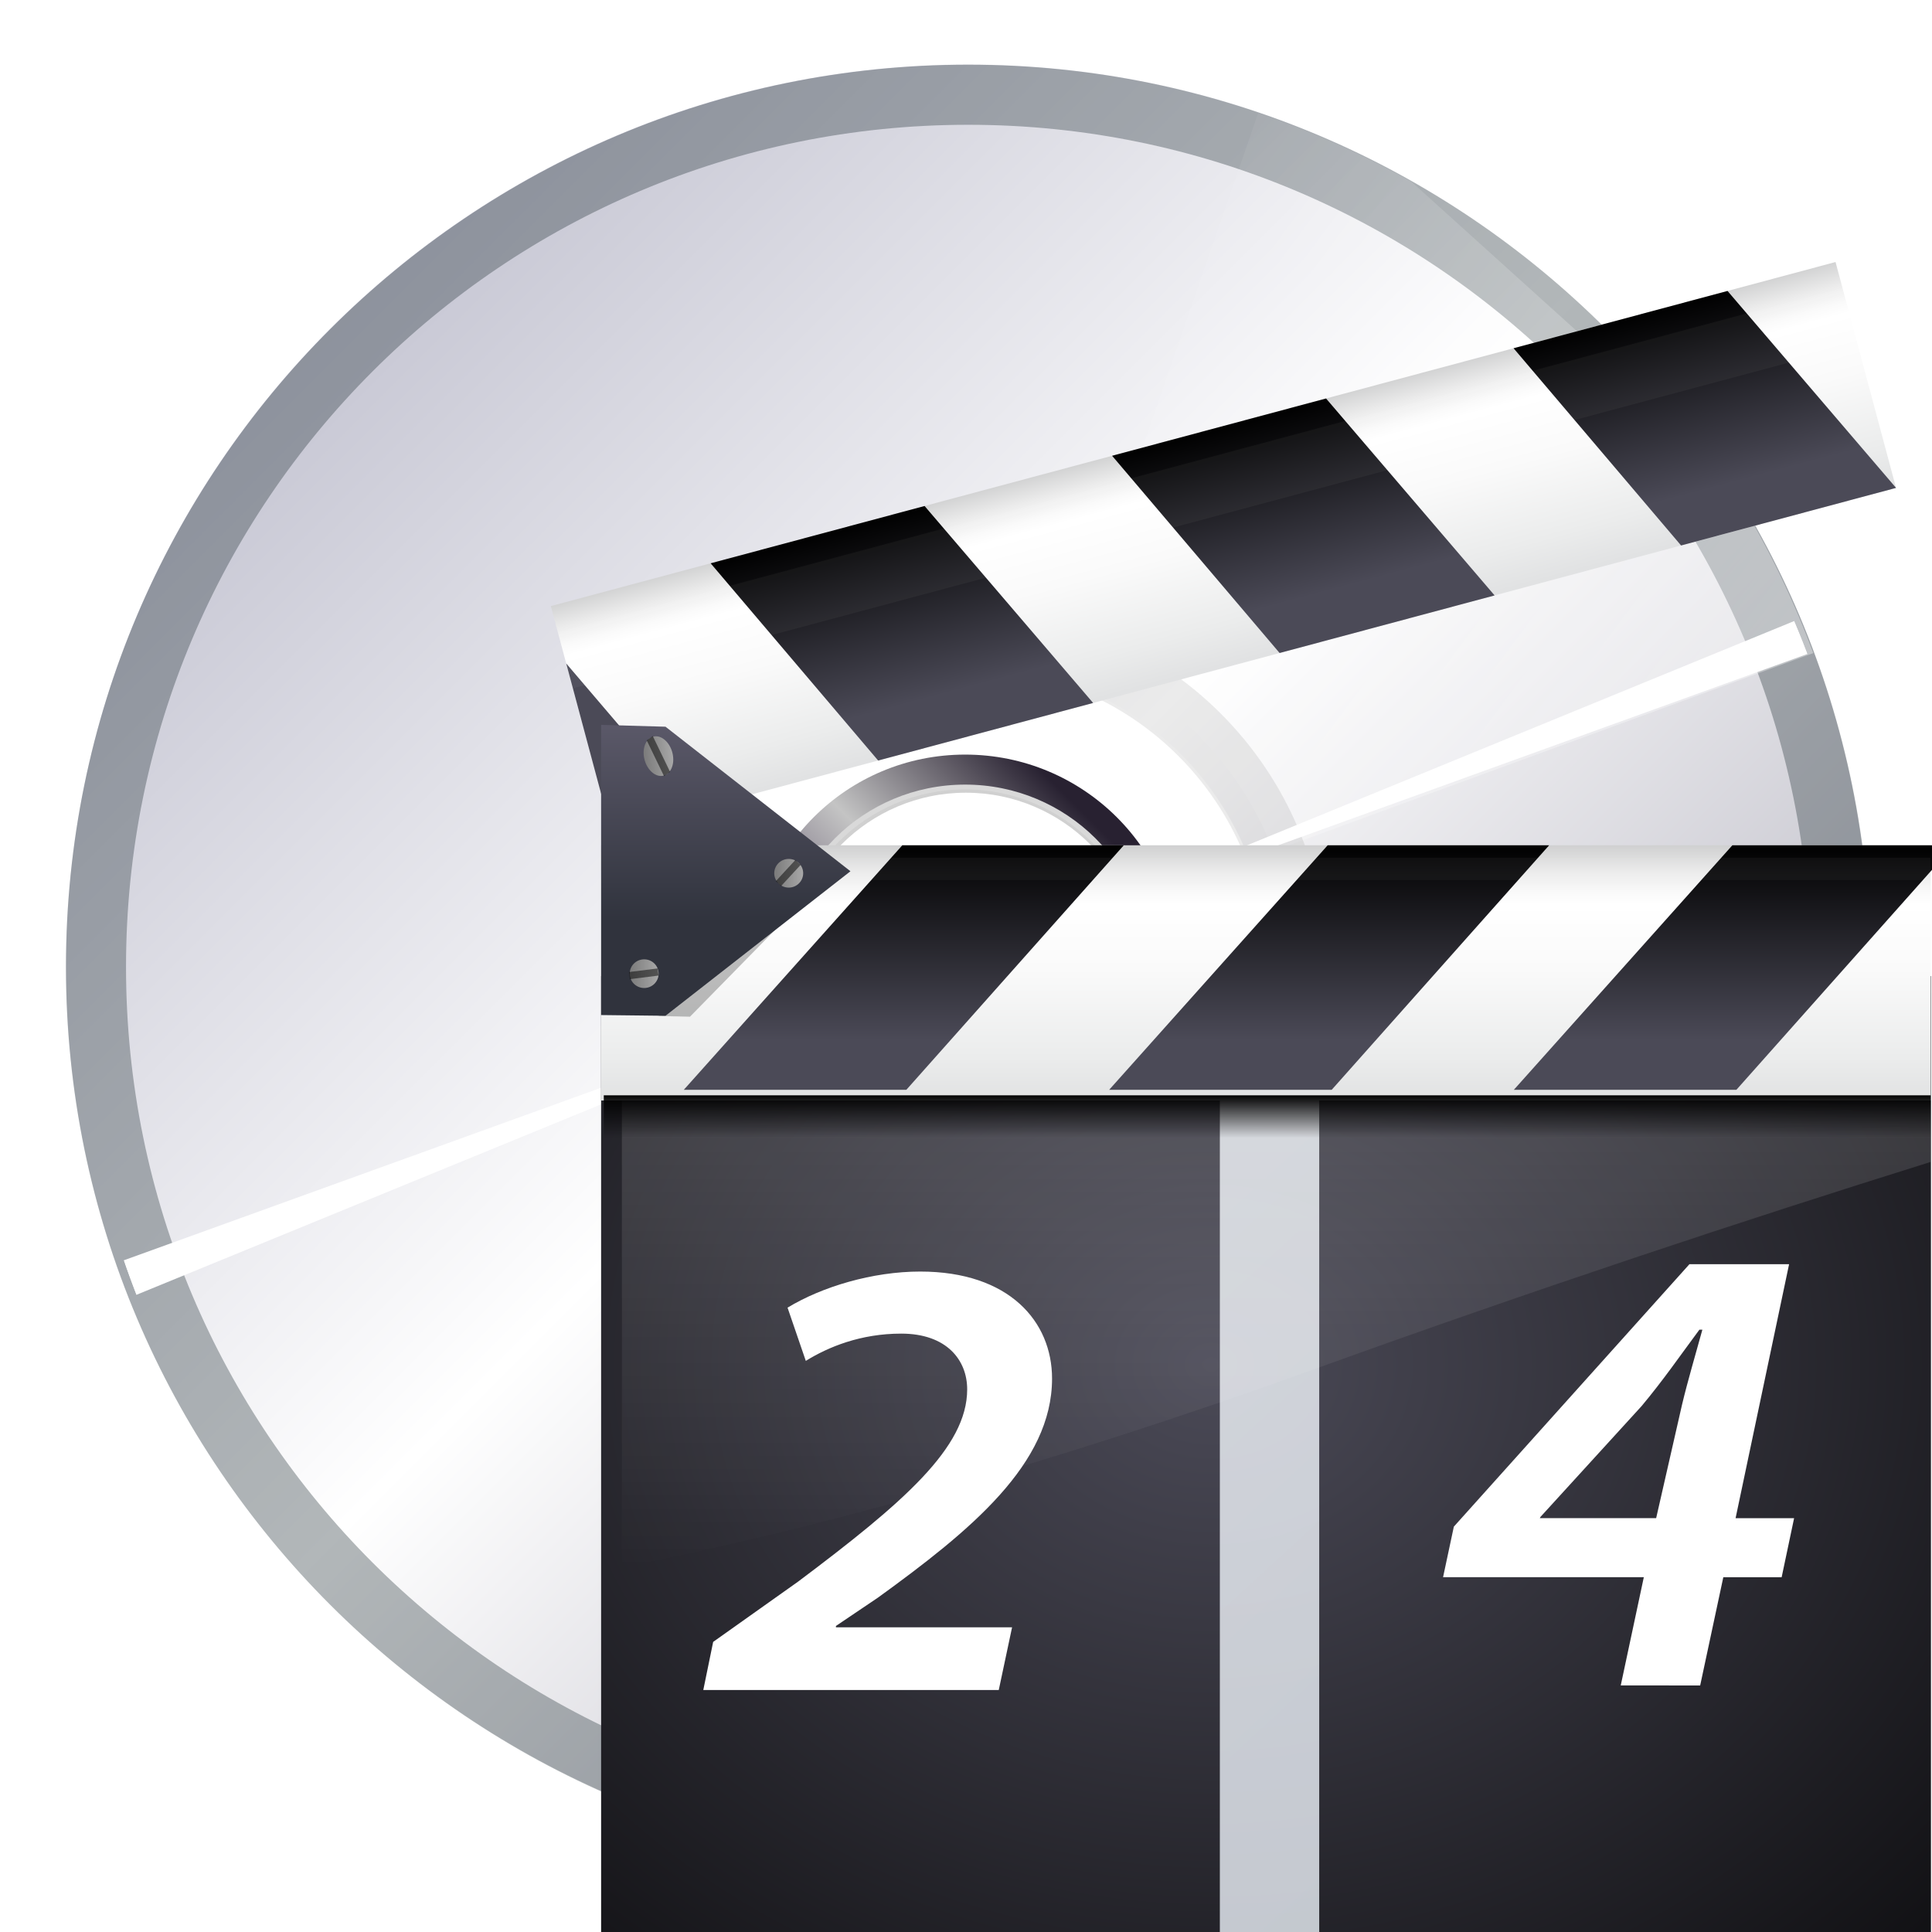 <?xml version="1.0" encoding="UTF-8" standalone="no"?>
<!-- Generator: Adobe Illustrator 12.0.0, SVG Export Plug-In . SVG Version: 6.00 Build 51448)  -->

<svg
   xmlns:ns="http://ns.adobe.com/SaveForWeb/1.0/"
   xmlns:dc="http://purl.org/dc/elements/1.1/"
   xmlns:cc="http://creativecommons.org/ns#"
   xmlns:rdf="http://www.w3.org/1999/02/22-rdf-syntax-ns#"
   xmlns:svg="http://www.w3.org/2000/svg"
   xmlns="http://www.w3.org/2000/svg"
   xmlns:xlink="http://www.w3.org/1999/xlink"
   xmlns:sodipodi="http://sodipodi.sourceforge.net/DTD/sodipodi-0.dtd"
   xmlns:inkscape="http://www.inkscape.org/namespaces/inkscape"
   version="1.0"
   id="Livello_1"
   width="128"
   height="128"
   viewBox="100.873 -104.477 263.043 263.042"
   overflow="visible"
   enable-background="new 100.873 -104.477 263.043 263.042"
   xml:space="preserve"
   sodipodi:version="0.32"
   inkscape:version="0.46+devel"
   sodipodi:docname="media-optical-video.svgz"
   inkscape:output_extension="org.inkscape.output.svgz.inkscape"
   style="overflow:visible"
   inkscape:export-filename="/home/pinheiro/pics/oxygen-icons/scalable/devices/media-optical-video.png"
   inkscape:export-xdpi="30.9375"
   inkscape:export-ydpi="30.9375"><defs
   id="defs82"><inkscape:perspective
     sodipodi:type="inkscape:persp3d"
     inkscape:vp_x="0 : 64 : 1"
     inkscape:vp_y="0 : 1000 : 0"
     inkscape:vp_z="128 : 64 : 1"
     inkscape:persp3d-origin="64 : 42.666667 : 1"
     id="perspective151" /><radialGradient
     gradientUnits="userSpaceOnUse"
     r="120"
     cy="27.301"
     cx="232.5"
     id="radialGradient2810">
	<stop
   id="stop2812"
   style="stop-color:#c2c2d0;stop-opacity:1;"
   offset="0" /><stop
   offset="0.5"
   style="stop-color:#ffffff;stop-opacity:1;"
   id="stop2816" />
	<stop
   id="stop2820"
   style="stop-color:#b3b2be;stop-opacity:1;"
   offset="1" />
</radialGradient><filter
     inkscape:collect="always"
     id="filter3736"><feGaussianBlur
       inkscape:collect="always"
       stdDeviation="0.949"
       id="feGaussianBlur3738" /></filter><filter
     inkscape:collect="always"
     id="filter3740"><feGaussianBlur
       inkscape:collect="always"
       stdDeviation="0.949"
       id="feGaussianBlur3742" /></filter><clipPath
     clipPathUnits="userSpaceOnUse"
     id="clipPath3750"><path
       style="fill:url(#linearGradient3754);fill-opacity:1"
       id="path3752"
       d="m 232.394,-96.257 c -68.097,0 -123.301,55.204 -123.301,123.301 0,68.097 55.204,123.301 123.301,123.301 68.097,0 123.301,-55.205 123.301,-123.301 0,-68.096 -55.204,-123.301 -123.301,-123.301 z m 0,164.402 c -22.699,0 -41.1,-18.402 -41.1,-41.1 0,-22.699 18.402,-41.1 41.1,-41.1 22.7,0 41.1,18.402 41.1,41.1 0,22.699 -18.401,41.1 -41.1,41.1 z" /></clipPath><linearGradient
     inkscape:collect="always"
     xlink:href="#radialGradient2810"
     id="linearGradient3754"
     gradientUnits="userSpaceOnUse"
     gradientTransform="translate(0,41.1)"
     x1="137.816"
     y1="-108.635"
     x2="314.595"
     y2="68.144" /><filter
     height="1.563"
     y="-0.281"
     width="1.279"
     x="-0.139"
     id="filter4330"
     inkscape:collect="always"><feGaussianBlur
       id="feGaussianBlur4332"
       stdDeviation="3.48"
       inkscape:collect="always" /></filter><filter
     id="filter4236"
     inkscape:collect="always"><feGaussianBlur
       id="feGaussianBlur4238"
       stdDeviation="0.479"
       inkscape:collect="always" /></filter><filter
     id="filter4171"
     inkscape:collect="always"><feGaussianBlur
       id="feGaussianBlur4173"
       stdDeviation="0.843"
       inkscape:collect="always" /></filter><filter
     id="filter4155"
     inkscape:collect="always"><feGaussianBlur
       id="feGaussianBlur4157"
       stdDeviation="0.928"
       inkscape:collect="always" /></filter><mask
     id="mask3853"
     maskUnits="userSpaceOnUse"><path
       id="path3855"
       d="m -115.097,-75.001 c -56.832,0 -102.88,46.112 -102.88,102.944 0,56.832 46.047,102.88 102.88,102.88 56.832,0 102.944,-46.047 102.944,-102.88 0,-56.832 -46.112,-102.944 -102.944,-102.944 z m 0,68.586 c 18.953,0 34.357,15.405 34.357,34.357 0,18.953 -15.405,34.293 -34.357,34.293 -18.953,0 -34.293,-15.34 -34.293,-34.293 0,-18.953 15.34,-34.357 34.293,-34.357 z"
       style="fill:url(#radialGradient3857);fill-opacity:1;stroke:none" /></mask><radialGradient
     r="102.912"
     fy="89.562"
     fx="-79.102"
     cy="27.911"
     cx="-115.065"
     gradientTransform="translate(0,2.5765196e-6)"
     gradientUnits="userSpaceOnUse"
     id="radialGradient3857"
     xlink:href="#linearGradient3796"
     inkscape:collect="always" /><filter
     id="filter3748"
     inkscape:collect="always"><feGaussianBlur
       id="feGaussianBlur3750"
       stdDeviation="1.416"
       inkscape:collect="always" /></filter><filter
     height="1.261"
     y="-0.13"
     width="1.163"
     x="-0.082"
     id="filter3732"
     inkscape:collect="always"><feGaussianBlur
       id="feGaussianBlur3734"
       stdDeviation="2.343"
       inkscape:collect="always" /></filter><filter
     id="filter5172-3"
     inkscape:collect="always"><feGaussianBlur
       id="feGaussianBlur5174-1"
       stdDeviation="2.441"
       inkscape:collect="always" /></filter><filter
     id="filter4199-8"
     inkscape:collect="always"><feGaussianBlur
       id="feGaussianBlur4201-4"
       stdDeviation="2.448"
       inkscape:collect="always" /></filter><linearGradient
     y2="1.588"
     x2="201.857"
     y1="53.012"
     x1="263.143"
     gradientTransform="matrix(0.966,0,0,0.967,586.069,0.79)"
     gradientUnits="userSpaceOnUse"
     id="linearGradient2857-3"
     xlink:href="#XMLID_16_-4"
     inkscape:collect="always" /><linearGradient
     y2="10.338"
     x2="215.537"
     y1="44.263"
     x1="249.462"
     gradientTransform="matrix(1.046,0,0,1.046,588.272,0.21)"
     gradientUnits="userSpaceOnUse"
     id="linearGradient2839-4"
     xlink:href="#XMLID_15_-4"
     inkscape:collect="always" /><linearGradient
     id="linearGradient2797-3"><stop
       id="stop2799-7"
       offset="0"
       style="stop-color:#ffffff;stop-opacity:1;" /><stop
       id="stop2801-4"
       offset="1"
       style="stop-color:#ffffff;stop-opacity:0;" /></linearGradient><linearGradient
     id="linearGradient3667"><stop
       id="stop3669"
       offset="0"
       style="stop-color:#473a56;stop-opacity:1;" /><stop
       style="stop-color:#c4c4c4;stop-opacity:1;"
       offset="0.5"
       id="stop3675" /><stop
       id="stop3671"
       offset="1"
       style="stop-color:#282131;stop-opacity:1;" /></linearGradient><linearGradient
     id="linearGradient3796"><stop
       id="stop3798"
       offset="0"
       style="stop-color:#ffffff;stop-opacity:1;" /><stop
       id="stop3800"
       offset="1"
       style="stop-color:#ffffff;stop-opacity:0.661;" /></linearGradient><linearGradient
     id="linearGradient4240"><stop
       id="stop4242"
       offset="0"
       style="stop-color:#ee00dd;stop-opacity:1;" /><stop
       style="stop-color:#aaee00;stop-opacity:1;"
       offset="0.5"
       id="stop4248" /><stop
       id="stop4244"
       offset="1"
       style="stop-color:#8d0083;stop-opacity:1;" /></linearGradient><linearGradient
     id="linearGradient4250"><stop
       id="stop4252"
       offset="0"
       style="stop-color:#00e0e0;stop-opacity:1;" /><stop
       style="stop-color:#e0d800;stop-opacity:1;"
       offset="0.5"
       id="stop4258" /><stop
       id="stop4260"
       offset="0.75"
       style="stop-color:#00dcd1;stop-opacity:1;" /><stop
       id="stop4254"
       offset="1"
       style="stop-color:#e000b4;stop-opacity:1;" /></linearGradient><filter
     inkscape:collect="always"
     id="filter5730"
     x="-0.084"
     width="1.168"
     y="-0.105"
     height="1.209"><feGaussianBlur
       inkscape:collect="always"
       stdDeviation="2.628"
       id="feGaussianBlur5732" /></filter><filter
     inkscape:collect="always"
     id="filter5734"><feGaussianBlur
       inkscape:collect="always"
       stdDeviation="1.521"
       id="feGaussianBlur5736" /></filter><linearGradient
     inkscape:collect="always"
     xlink:href="#radialGradient2810"
     id="linearGradient4427"
     gradientUnits="userSpaceOnUse"
     gradientTransform="matrix(1.448,0,0,1.448,229.257,26.913)"
     x1="137.816"
     y1="-108.635"
     x2="314.595"
     y2="68.144" /><linearGradient
     inkscape:collect="always"
     xlink:href="#linearGradient2797-3"
     id="linearGradient4429"
     gradientUnits="userSpaceOnUse"
     x1="109.967"
     y1="88.016"
     x2="232"
     y2="88.016"
     gradientTransform="translate(4.018,-0.603)" /><linearGradient
     inkscape:collect="always"
     xlink:href="#linearGradient2797-3"
     id="linearGradient4431"
     gradientUnits="userSpaceOnUse"
     x1="356.386"
     y1="27"
     x2="232"
     y2="-65.195"
     gradientTransform="translate(4.018,-0.603)" /><linearGradient
     inkscape:collect="always"
     xlink:href="#linearGradient2797-3"
     id="linearGradient4433"
     gradientUnits="userSpaceOnUse"
     x1="356.386"
     y1="27"
     x2="232"
     y2="-65.195"
     gradientTransform="translate(4.018,-0.603)" /><linearGradient
     inkscape:collect="always"
     xlink:href="#linearGradient4240"
     id="linearGradient4435"
     gradientUnits="userSpaceOnUse"
     x1="-123.724"
     y1="54.821"
     x2="-120.189"
     y2="49.727"
     gradientTransform="translate(-1.677,0.251)" /><linearGradient
     inkscape:collect="always"
     xlink:href="#linearGradient4250"
     id="linearGradient4437"
     gradientUnits="userSpaceOnUse"
     x1="-127.2"
     y1="58.165"
     x2="-122.627"
     y2="53.25"
     gradientTransform="translate(-1.677,0.251)" /><linearGradient
     inkscape:collect="always"
     xlink:href="#linearGradient4250"
     id="linearGradient4439"
     gradientUnits="userSpaceOnUse"
     x1="-127.2"
     y1="58.165"
     x2="-122.627"
     y2="53.25"
     gradientTransform="translate(-1.677,0.251)" /><linearGradient
     inkscape:collect="always"
     xlink:href="#linearGradient3667"
     id="linearGradient4441"
     gradientUnits="userSpaceOnUse"
     gradientTransform="matrix(0.585,0,0,0.585,100.468,16.152)"
     x1="218.454"
     y1="53.338"
     x2="246.255"
     y2="25.537" /><linearGradient
     gradientTransform="matrix(1.334,0,0,1.334,2913.203,-16.93)"
     gradientUnits="userSpaceOnUse"
     y2="598.057"
     x2="247.257"
     y1="441.08"
     x1="247.257"
     id="linearGradient3703"
     xlink:href="#linearGradient3697"
     inkscape:collect="always" /><linearGradient
     y2="-65.195"
     x2="232"
     y1="27"
     x1="356.386"
     gradientUnits="userSpaceOnUse"
     id="linearGradient5948-7"
     xlink:href="#linearGradient2797-3-7"
     inkscape:collect="always"
     gradientTransform="translate(886.269,51.48)" /><linearGradient
     y2="88.016"
     x2="232"
     y1="88.016"
     x1="109.967"
     gradientUnits="userSpaceOnUse"
     id="linearGradient5944-7"
     xlink:href="#linearGradient2797-3-7"
     inkscape:collect="always"
     gradientTransform="translate(886.269,51.48)" /><linearGradient
     id="linearGradient3796-1"><stop
       style="stop-color:#ffffff;stop-opacity:1;"
       offset="0"
       id="stop3798-4" /><stop
       style="stop-color:#ffffff;stop-opacity:0.661;"
       offset="1"
       id="stop3800-9" /></linearGradient><linearGradient
     id="linearGradient2797-3-7"><stop
       style="stop-color:#ffffff;stop-opacity:1;"
       offset="0"
       id="stop2799-7-8" /><stop
       style="stop-color:#ffffff;stop-opacity:0;"
       offset="1"
       id="stop2801-4-6" /></linearGradient><radialGradient
     inkscape:collect="always"
     xlink:href="#linearGradient3796-1"
     id="radialGradient3857-7"
     gradientUnits="userSpaceOnUse"
     gradientTransform="translate(0,2.5765196e-6)"
     cx="-115.065"
     cy="27.911"
     fx="-79.102"
     fy="89.562"
     r="102.912" /><linearGradient
     y2="68.144"
     x2="314.595"
     y1="-108.635"
     x1="137.816"
     gradientTransform="translate(0,41.1)"
     gradientUnits="userSpaceOnUse"
     id="linearGradient3754-6"
     xlink:href="#radialGradient2810-5"
     inkscape:collect="always" /><radialGradient
     id="radialGradient2810-5"
     cx="232.5"
     cy="27.301"
     r="120"
     gradientUnits="userSpaceOnUse">
	<stop
   offset="0"
   style="stop-color:#c2c2d0;stop-opacity:1;"
   id="stop2812-0" /><stop
   id="stop2816-3"
   style="stop-color:#ffffff;stop-opacity:1;"
   offset="0.5" />
	<stop
   offset="1"
   style="stop-color:#b3b2be;stop-opacity:1;"
   id="stop2820-6" />
</radialGradient><linearGradient
     id="linearGradient3697"
     inkscape:collect="always"><stop
       id="stop3699"
       offset="0"
       style="stop-color:#000000;stop-opacity:1;" /><stop
       id="stop3701"
       offset="1"
       style="stop-color:#000000;stop-opacity:0;" /></linearGradient><linearGradient
     inkscape:collect="always"
     xlink:href="#linearGradient3697"
     id="linearGradient3570"
     gradientUnits="userSpaceOnUse"
     gradientTransform="matrix(1.334,0,0,1.334,549.293,-442.145)"
     x1="247.257"
     y1="441.08"
     x2="247.257"
     y2="598.057" /><inkscape:perspective
     id="perspective5614"
     inkscape:persp3d-origin="0.5 : 0.33333333 : 1"
     inkscape:vp_z="1 : 0.5 : 1"
     inkscape:vp_y="0 : 1000 : 0"
     inkscape:vp_x="0 : 0.5 : 1"
     sodipodi:type="inkscape:persp3d" /><linearGradient
     inkscape:collect="always"
     xlink:href="#XMLID_50_-02"
     id="linearGradient8103"
     gradientUnits="userSpaceOnUse"
     x1="54.958"
     y1="48.238"
     x2="193.958"
     y2="149.905" /><linearGradient
     id="XMLID_50_-02"
     gradientUnits="userSpaceOnUse"
     x1="54.958"
     y1="48.238"
     x2="193.958"
     y2="149.905"><stop
       offset="0"
       style="stop-color:#FFFFFF"
       id="stop2678-90" /><stop
       offset="1"
       style="stop-color:#A4C0E4"
       id="stop2680-9" /></linearGradient><linearGradient
     inkscape:collect="always"
     xlink:href="#linearGradient6475-3"
     id="linearGradient8105"
     gradientUnits="userSpaceOnUse"
     x1="3.75"
     y1="18"
     x2="8"
     y2="18" /><linearGradient
     id="linearGradient6475-3"><stop
       style="stop-color:#7b7b7b;stop-opacity:1;"
       offset="0"
       id="stop6477-7" /><stop
       style="stop-color:#a8a8a8;stop-opacity:1;"
       offset="1"
       id="stop6479-87" /></linearGradient><linearGradient
     inkscape:collect="always"
     xlink:href="#radialGradient11304-4"
     id="linearGradient8107"
     gradientUnits="userSpaceOnUse"
     x1="5.653"
     y1="57.607"
     x2="7.653"
     y2="57.607" /><radialGradient
     id="radialGradient11304-4"
     cx="308.446"
     cy="-306.194"
     r="108.311"
     gradientTransform="matrix(0.95,0,0,-0.95,-282.396,-266.28)"
     gradientUnits="userSpaceOnUse"><stop
       offset="0"
       style="stop-color:#4B4A57"
       id="stop11306-1" /><stop
       offset="1"
       style="stop-color:#000000"
       id="stop11308-9" /></radialGradient><linearGradient
     inkscape:collect="always"
     xlink:href="#linearGradient6475-3"
     id="linearGradient8109"
     gradientUnits="userSpaceOnUse"
     x1="3.75"
     y1="18"
     x2="8"
     y2="18" /><linearGradient
     id="linearGradient5631"><stop
       style="stop-color:#7b7b7b;stop-opacity:1;"
       offset="0"
       id="stop5633" /><stop
       style="stop-color:#a8a8a8;stop-opacity:1;"
       offset="1"
       id="stop5635" /></linearGradient><linearGradient
     inkscape:collect="always"
     xlink:href="#radialGradient11304-4"
     id="linearGradient8111"
     gradientUnits="userSpaceOnUse"
     x1="28.557"
     y1="45.064"
     x2="30.557"
     y2="45.064" /><radialGradient
     id="radialGradient5638"
     cx="308.446"
     cy="-306.194"
     r="108.311"
     gradientTransform="matrix(0.95,0,0,-0.95,-282.396,-266.28)"
     gradientUnits="userSpaceOnUse"><stop
       offset="0"
       style="stop-color:#4B4A57"
       id="stop5640" /><stop
       offset="1"
       style="stop-color:#000000"
       id="stop5642" /></radialGradient><linearGradient
     inkscape:collect="always"
     xlink:href="#linearGradient6475-3"
     id="linearGradient8113"
     gradientUnits="userSpaceOnUse"
     x1="3.75"
     y1="18"
     x2="8"
     y2="18" /><linearGradient
     id="linearGradient5645"><stop
       style="stop-color:#7b7b7b;stop-opacity:1;"
       offset="0"
       id="stop5647" /><stop
       style="stop-color:#a8a8a8;stop-opacity:1;"
       offset="1"
       id="stop5649" /></linearGradient><linearGradient
     inkscape:collect="always"
     xlink:href="#radialGradient11304-4"
     id="linearGradient8115"
     gradientUnits="userSpaceOnUse"
     x1="39.883"
     y1="-16.811"
     x2="41.883"
     y2="-16.811" /><radialGradient
     id="radialGradient5652"
     cx="308.446"
     cy="-306.194"
     r="108.311"
     gradientTransform="matrix(0.95,0,0,-0.95,-282.396,-266.28)"
     gradientUnits="userSpaceOnUse"><stop
       offset="0"
       style="stop-color:#4B4A57"
       id="stop5654" /><stop
       offset="1"
       style="stop-color:#000000"
       id="stop5656" /></radialGradient><linearGradient
     inkscape:collect="always"
     xlink:href="#radialGradient3233-3"
     id="linearGradient8040"
     gradientUnits="userSpaceOnUse"
     gradientTransform="matrix(1.818,0,0,1.968,128.062,-52.765)"
     x1="35.889"
     y1="24"
     x2="35.889"
     y2="37.535" /><radialGradient
     gradientUnits="userSpaceOnUse"
     gradientTransform="matrix(0.95,0,0,-0.95,-282.396,-266.28)"
     r="108.234"
     cy="-306.194"
     cx="308.477"
     id="radialGradient3233-3"><stop
       id="stop3235-7"
       style="stop-color:#5a5868;stop-opacity:1;"
       offset="0" /><stop
       id="stop3237-9"
       style="stop-color:#30333d;stop-opacity:1;"
       offset="1" /></radialGradient><filter
     inkscape:collect="always"
     x="-0.012"
     width="1.025"
     y="-0.568"
     height="2.136"
     id="filter14155"><feGaussianBlur
       inkscape:collect="always"
       stdDeviation="0.327"
       id="feGaussianBlur14157" /></filter><linearGradient
     inkscape:collect="always"
     xlink:href="#XMLID_29_-4"
     id="linearGradient8044"
     gradientUnits="userSpaceOnUse"
     gradientTransform="matrix(2.829,0,-1.816,4.162,214.829,-172.515)"
     x1="68.75"
     y1="50.38"
     x2="68.75"
     y2="41.686" /><radialGradient
     id="XMLID_29_-4"
     cx="357.525"
     cy="-322.545"
     r="125.839"
     gradientTransform="matrix(0.95,0,0,-0.877,-282.396,-263.259)"
     gradientUnits="userSpaceOnUse"><stop
       offset="0"
       style="stop-color:#4B4A57"
       id="stop2479-5" /><stop
       offset="0.74"
       style="stop-color:#000000"
       id="stop2481-2" /></radialGradient><linearGradient
     inkscape:collect="always"
     xlink:href="#XMLID_8_-2"
     id="linearGradient8117"
     gradientUnits="userSpaceOnUse"
     gradientTransform="matrix(0.706,0,0,-1.047,-205.977,-278.134)"
     x1="375.799"
     y1="-295.39"
     x2="375.799"
     y2="-303.765" /><radialGradient
     gradientUnits="userSpaceOnUse"
     r="139.559"
     cy="112.305"
     cx="102"
     id="XMLID_8_-2"><stop
       id="stop41-89"
       style="stop-color:#b7b8b9;stop-opacity:1;"
       offset="0" /><stop
       id="stop47-6"
       style="stop-color:#ECECEC"
       offset="0.189" /><stop
       id="stop49-07"
       style="stop-color:#FAFAFA"
       offset="0.257" /><stop
       id="stop51-01"
       style="stop-color:#FFFFFF"
       offset="0.301" /><stop
       id="stop53-0"
       style="stop-color:#FAFAFA"
       offset="0.531" /><stop
       id="stop55-13"
       style="stop-color:#EBECEC"
       offset="0.845" /><stop
       id="stop57-7"
       style="stop-color:#E1E2E3"
       offset="1" /></radialGradient><linearGradient
     inkscape:collect="always"
     xlink:href="#XMLID_29_-4"
     id="linearGradient8119"
     gradientUnits="userSpaceOnUse"
     gradientTransform="matrix(-1,0,0,1,141.961,-12)"
     x1="68.75"
     y1="50.38"
     x2="68.75"
     y2="41.686" /><radialGradient
     id="radialGradient5678"
     cx="357.525"
     cy="-322.545"
     r="125.839"
     gradientTransform="matrix(0.95,0,0,-0.877,-282.396,-263.259)"
     gradientUnits="userSpaceOnUse"><stop
       offset="0"
       style="stop-color:#4B4A57"
       id="stop5680" /><stop
       offset="0.74"
       style="stop-color:#000000"
       id="stop5682" /></radialGradient><linearGradient
     inkscape:collect="always"
     xlink:href="#XMLID_29_-4"
     id="linearGradient8121"
     gradientUnits="userSpaceOnUse"
     gradientTransform="matrix(-1,0,0,1,141.961,-12)"
     x1="68.75"
     y1="50.38"
     x2="68.75"
     y2="41.686" /><radialGradient
     id="radialGradient5685"
     cx="357.525"
     cy="-322.545"
     r="125.839"
     gradientTransform="matrix(0.95,0,0,-0.877,-282.396,-263.259)"
     gradientUnits="userSpaceOnUse"><stop
       offset="0"
       style="stop-color:#4B4A57"
       id="stop5687" /><stop
       offset="0.74"
       style="stop-color:#000000"
       id="stop5689" /></radialGradient><linearGradient
     inkscape:collect="always"
     xlink:href="#XMLID_29_-4"
     id="linearGradient8123"
     gradientUnits="userSpaceOnUse"
     gradientTransform="matrix(-1,0,0,1,121.961,-12)"
     x1="68.75"
     y1="50.38"
     x2="68.75"
     y2="41.686" /><radialGradient
     id="radialGradient5692"
     cx="357.525"
     cy="-322.545"
     r="125.839"
     gradientTransform="matrix(0.95,0,0,-0.877,-282.396,-263.259)"
     gradientUnits="userSpaceOnUse"><stop
       offset="0"
       style="stop-color:#4B4A57"
       id="stop5694" /><stop
       offset="0.74"
       style="stop-color:#000000"
       id="stop5696" /></radialGradient><linearGradient
     inkscape:collect="always"
     xlink:href="#XMLID_29_-4"
     id="linearGradient8125"
     gradientUnits="userSpaceOnUse"
     gradientTransform="matrix(-1,0,0,-1,101.961,140)"
     x1="68.75"
     y1="50.38"
     x2="68.75"
     y2="41.686" /><radialGradient
     id="radialGradient5699"
     cx="357.525"
     cy="-322.545"
     r="125.839"
     gradientTransform="matrix(0.95,0,0,-0.877,-282.396,-263.259)"
     gradientUnits="userSpaceOnUse"><stop
       offset="0"
       style="stop-color:#4B4A57"
       id="stop5701" /><stop
       offset="0.74"
       style="stop-color:#000000"
       id="stop5703" /></radialGradient><linearGradient
     inkscape:collect="always"
     xlink:href="#XMLID_44_-9"
     id="linearGradient8127"
     gradientUnits="userSpaceOnUse"
     x1="54.42"
     y1="48.972"
     x2="193.421"
     y2="150.639" /><linearGradient
     id="XMLID_44_-9"
     gradientUnits="userSpaceOnUse"
     x1="54.42"
     y1="48.972"
     x2="193.421"
     y2="150.639"><stop
       offset="0"
       style="stop-color:#FFFFFF"
       id="stop2624-7" /><stop
       offset="1"
       style="stop-color:#A4C0E4"
       id="stop2626-5" /></linearGradient><linearGradient
     inkscape:collect="always"
     xlink:href="#XMLID_36_-6"
     id="linearGradient8065"
     gradientUnits="userSpaceOnUse"
     gradientTransform="matrix(1.998,0,0,-2.649,-490.166,-759.462)"
     x1="382.217"
     y1="-305.748"
     x2="382.217"
     y2="-303.536" /><linearGradient
     id="XMLID_36_-6"
     gradientUnits="userSpaceOnUse"
     x1="382.217"
     y1="-305.748"
     x2="382.217"
     y2="-303.536"
     gradientTransform="matrix(1,0,0,-1,-290,-266.474)"><stop
       offset="0"
       style="stop-color:black;stop-opacity:0;"
       id="stop2530-7" /><stop
       offset="1"
       style="stop-color:#000000"
       id="stop2532-60" /></linearGradient><linearGradient
     inkscape:collect="always"
     xlink:href="#XMLID_29_-4"
     id="linearGradient8068"
     gradientUnits="userSpaceOnUse"
     gradientTransform="matrix(2.829,0,-1.816,4.162,158.399,-172.515)"
     x1="68.75"
     y1="50.38"
     x2="68.75"
     y2="41.686" /><radialGradient
     id="radialGradient5718"
     cx="357.525"
     cy="-322.545"
     r="125.839"
     gradientTransform="matrix(0.95,0,0,-0.877,-282.396,-263.259)"
     gradientUnits="userSpaceOnUse"><stop
       offset="0"
       style="stop-color:#4B4A57"
       id="stop5720" /><stop
       offset="0.74"
       style="stop-color:#000000"
       id="stop5722" /></radialGradient><linearGradient
     inkscape:collect="always"
     xlink:href="#XMLID_29_-4"
     id="linearGradient8072"
     gradientUnits="userSpaceOnUse"
     gradientTransform="matrix(2.829,0,-1.816,4.162,159.731,-172.515)"
     x1="68.75"
     y1="50.38"
     x2="68.75"
     y2="41.686" /><radialGradient
     id="radialGradient5725"
     cx="357.525"
     cy="-322.545"
     r="125.839"
     gradientTransform="matrix(0.95,0,0,-0.877,-282.396,-263.259)"
     gradientUnits="userSpaceOnUse"><stop
       offset="0"
       style="stop-color:#4B4A57"
       id="stop5727" /><stop
       offset="0.74"
       style="stop-color:#000000"
       id="stop5729" /></radialGradient><filter
     inkscape:collect="always"
     id="filter8086"><feGaussianBlur
       inkscape:collect="always"
       stdDeviation="0.479"
       id="feGaussianBlur8088" /></filter><linearGradient
     inkscape:collect="always"
     xlink:href="#XMLID_8_-2"
     id="linearGradient8076"
     gradientUnits="userSpaceOnUse"
     gradientTransform="matrix(1.997,0,0,-4.549,-490.379,-1336.47)"
     x1="375.799"
     y1="-295.39"
     x2="375.799"
     y2="-303.765" /><radialGradient
     gradientUnits="userSpaceOnUse"
     r="139.559"
     cy="112.305"
     cx="102"
     id="radialGradient5734"><stop
       id="stop5736"
       style="stop-color:#b7b8b9;stop-opacity:1;"
       offset="0" /><stop
       id="stop5738"
       style="stop-color:#ECECEC"
       offset="0.189" /><stop
       id="stop5740"
       style="stop-color:#FAFAFA"
       offset="0.257" /><stop
       id="stop5742"
       style="stop-color:#FFFFFF"
       offset="0.301" /><stop
       id="stop5744"
       style="stop-color:#FAFAFA"
       offset="0.531" /><stop
       id="stop5746"
       style="stop-color:#EBECEC"
       offset="0.845" /><stop
       id="stop5748"
       style="stop-color:#E1E2E3"
       offset="1" /></radialGradient><linearGradient
     inkscape:collect="always"
     xlink:href="#linearGradient13380-7"
     id="linearGradient8079"
     gradientUnits="userSpaceOnUse"
     gradientTransform="matrix(2.97,0,0,-2.637,84.57,231.495)"
     x1="67.084"
     y1="81.243"
     x2="67.084"
     y2="46.436" /><linearGradient
     gradientTransform="matrix(1,0,0,-1,-290,-266.474)"
     y2="-303.536"
     x2="382.217"
     y1="-305.748"
     x1="382.217"
     gradientUnits="userSpaceOnUse"
     id="linearGradient13380-7"><stop
       id="stop13382-8"
       style="stop-color:#ffffff;stop-opacity:1;"
       offset="0" /><stop
       id="stop13384-8"
       style="stop-color:#ffffff;stop-opacity:0;"
       offset="1" /></linearGradient><linearGradient
     inkscape:collect="always"
     xlink:href="#XMLID_50_-02"
     id="linearGradient8129"
     gradientUnits="userSpaceOnUse"
     x1="54.958"
     y1="48.238"
     x2="193.958"
     y2="149.905" /><linearGradient
     id="linearGradient5755"
     gradientUnits="userSpaceOnUse"
     x1="54.958"
     y1="48.238"
     x2="193.958"
     y2="149.905"><stop
       offset="0"
       style="stop-color:#FFFFFF"
       id="stop5757" /><stop
       offset="1"
       style="stop-color:#A4C0E4"
       id="stop5759" /></linearGradient><linearGradient
     inkscape:collect="always"
     xlink:href="#XMLID_44_-9"
     id="linearGradient8131"
     gradientUnits="userSpaceOnUse"
     x1="54.42"
     y1="48.972"
     x2="193.421"
     y2="150.639" /><linearGradient
     id="linearGradient5762"
     gradientUnits="userSpaceOnUse"
     x1="54.42"
     y1="48.972"
     x2="193.421"
     y2="150.639"><stop
       offset="0"
       style="stop-color:#FFFFFF"
       id="stop5764" /><stop
       offset="1"
       style="stop-color:#A4C0E4"
       id="stop5766" /></linearGradient><radialGradient
     inkscape:collect="always"
     xlink:href="#XMLID_29_-4"
     id="radialGradient8092"
     gradientUnits="userSpaceOnUse"
     gradientTransform="matrix(1.466,0,0,-1.283,-292.56,-393.051)"
     cx="390.478"
     cy="-374.3"
     fx="390.478"
     fy="-374.3"
     r="125.839" /><radialGradient
     id="radialGradient5769"
     cx="357.525"
     cy="-322.545"
     r="125.839"
     gradientTransform="matrix(0.95,0,0,-0.877,-282.396,-263.259)"
     gradientUnits="userSpaceOnUse"><stop
       offset="0"
       style="stop-color:#4B4A57"
       id="stop5771" /><stop
       offset="0.74"
       style="stop-color:#000000"
       id="stop5773" /></radialGradient><radialGradient
     r="125.839"
     fy="-374.3"
     fx="390.478"
     cy="-374.3"
     cx="390.478"
     gradientTransform="matrix(1.898,0,0,-1.578,-475.339,-509.335)"
     gradientUnits="userSpaceOnUse"
     id="radialGradient5827"
     xlink:href="#XMLID_29_-4"
     inkscape:collect="always" /></defs><sodipodi:namedview
   inkscape:window-height="684"
   inkscape:window-width="1120"
   inkscape:pageshadow="2"
   inkscape:pageopacity="0.0"
   guidetolerance="10.0"
   gridtolerance="10.0"
   objecttolerance="10.0"
   borderopacity="1.0"
   bordercolor="#666666"
   pagecolor="#ffffff"
   id="base"
   inkscape:zoom="2.8284271"
   inkscape:cx="72.879159"
   inkscape:cy="48.712802"
   inkscape:window-x="743"
   inkscape:window-y="438"
   inkscape:current-layer="Livello_1"
   width="128px"
   height="128px"
   showgrid="true"
   showborder="true"
   showguides="true"
   inkscape:guide-bbox="true"
   borderlayer="true"
   inkscape:snap-grids="false"
   inkscape:snap-nodes="false"><inkscape:grid
     id="GridFromPre046Settings"
     type="xygrid"
     originx="0px"
     originy="0px"
     spacingx="8px"
     spacingy="8px"
     color="#0000ff"
     empcolor="#0000ff"
     opacity="0.2"
     empopacity="0.4"
     empspacing="2"
     visible="true"
     enabled="true" /><sodipodi:guide
     orientation="0,1"
     position="56.427,23.335"
     id="guide3579" /><sodipodi:guide
     orientation="1,0"
     position="40,23.335"
     id="guide6951" /></sodipodi:namedview>
<filter
   id="AI_Sfocatura_4">
	<feGaussianBlur
   stdDeviation="4"
   id="feGaussianBlur6" />
</filter>

<radialGradient
   id="XMLID_11_"
   cx="232.5"
   cy="27.301"
   r="120"
   gradientUnits="userSpaceOnUse">
	<stop
   offset="0"
   style="stop-color:#d0bfff;stop-opacity:1;"
   id="stop11" /><stop
   id="stop2806"
   style="stop-color:#efeeef;stop-opacity:1;"
   offset="0.399" /><stop
   id="stop2804"
   style="stop-color:#ffffff;stop-opacity:1;"
   offset="0.5" /><stop
   offset="0.75"
   style="stop-color:#efeeef;stop-opacity:1;"
   id="stop2808" />
	<stop
   offset="1"
   style="stop-color:#d0bfff;stop-opacity:1;"
   id="stop13" />
</radialGradient>



<linearGradient
   id="XMLID_15_"
   gradientUnits="userSpaceOnUse"
   x1="249.462"
   y1="44.263"
   x2="215.537"
   y2="10.338"
   xlink:href="#XMLID_16_"
   spreadMethod="pad">
	<stop
   offset="0.3"
   style="stop-color:#ffffff;stop-opacity:0;"
   id="stop38" />
	<stop
   offset="0.497"
   style="stop-color:#FFFFFF"
   id="stop40" />
	<stop
   offset="0.7"
   style="stop-color:#ffffff;stop-opacity:0;"
   id="stop42" />
</linearGradient>



<linearGradient
   id="XMLID_16_"
   gradientUnits="userSpaceOnUse"
   x1="263.143"
   y1="53.012"
   x2="201.857"
   y2="1.588">
	<stop
   offset="0.3"
   style="stop-color:#ffffff;stop-opacity:0;"
   id="stop51" />
	<stop
   offset="0.497"
   style="stop-color:#FFFFFF"
   id="stop53" />
	<stop
   offset="0.7"
   style="stop-color:#ffffff;stop-opacity:0;"
   id="stop55" />
</linearGradient>




<g
   id="g4388"
   transform="translate(-4.11,0.617)"><g
     id="g4350"><g
       id="g5690"
       transform="matrix(0.688,0,0,0.688,-148.305,21.378)"><path
         style="opacity:0.5;fill:#ffffff"
         id="path48-2"
         d="m 559.293,-79.371 c -48.156,0 -87.196,39.05 -87.196,87.219 0,48.169 39.04,87.219 87.196,87.219 48.159,0 87.197,-39.05 87.197,-87.219 0,-48.169 -39.038,-87.219 -87.197,-87.219 z m 0,122.107 c -19.264,0 -34.879,-15.619 -34.879,-34.888 0,-19.267 15.615,-34.888 34.879,-34.888 19.264,0 34.879,15.621 34.879,34.888 0,19.269 -15.615,34.888 -34.879,34.888 z" /><path
         style="fill:url(#linearGradient4427);fill-opacity:1"
         id="path15-7"
         d="m 559.734,-171.052 c -98.589,0 -178.511,79.922 -178.511,178.511 0,98.589 79.922,178.511 178.511,178.511 98.589,0 178.511,-79.924 178.511,-178.511 0,-98.587 -79.922,-178.511 -178.511,-178.511 z m 0,238.015 c -32.862,0 -59.504,-26.641 -59.504,-59.504 0,-32.862 26.641,-59.504 59.504,-59.504 32.864,0 59.504,26.641 59.504,59.504 0,32.862 -26.64,59.504 -59.504,59.504 z" /><path
         sodipodi:type="inkscape:offset"
         inkscape:radius="2.6583292"
         inkscape:original="M 232.40625 -75.21875 C 175.55707 -75.21875 129.46875 -29.13042 129.46875 27.71875 C 129.46875 84.567917 175.55707 130.65625 232.40625 130.65625 C 289.25542 130.65625 335.34375 84.567061 335.34375 27.71875 C 335.34375 -29.129564 289.25542 -75.21875 232.40625 -75.21875 z M 232.40625 -73.5 C 288.3083 -73.5 333.625 -28.183297 333.625 27.71875 C 333.625 83.619912 288.3083 128.9375 232.40625 128.9375 C 176.5042 128.9375 131.1875 83.619915 131.1875 27.71875 C 131.1875 -28.183298 176.5042 -73.5 232.40625 -73.5 z "
         style="fill:#2b383d;fill-opacity:0.36"
         id="path4765"
         d="m 232.406,-77.875 c -58.286,0 -105.594,47.308 -105.594,105.594 0,58.286 47.308,105.594 105.594,105.594 C 290.692,133.312 338,86.004 338,27.719 338,-30.566 290.692,-77.875 232.406,-77.875 z m 0,7.031 c 54.465,0 98.562,44.097 98.562,98.562 0,54.464 -44.097,98.562 -98.562,98.562 -54.465,0 -98.562,-44.098 -98.562,-98.562 0,-54.465 44.097,-98.562 98.562,-98.562 z"
         transform="matrix(1.691,0,0,1.691,166.759,-39.336)" /><path
         style="opacity:0.5;fill:url(#linearGradient2857-3)"
         id="path57-7"
         d="m 559.293,-51.645 c -32.848,0 -59.477,26.636 -59.477,59.493 0,32.856 26.629,59.493 59.477,59.493 32.849,0 59.477,-26.636 59.477,-59.493 0,-32.856 -26.628,-59.493 -59.477,-59.493 z m 0,95.188 c -19.678,0 -35.686,-16.014 -35.686,-35.696 0,-19.682 16.008,-35.696 35.686,-35.696 19.677,0 35.686,16.012 35.686,35.696 0,19.683 -16.01,35.696 -35.686,35.696 z" /><g
         transform="matrix(1.487,0,0,1.487,213.938,-33.114)"
         style="opacity:0.6"
         id="g61-2">
	<defs
   id="defs63-2"><path
     style="opacity:0.8"
     d="m 232.5,-92.699 c -66.274,0 -120,53.726 -120,120 0,66.274 53.726,120 120,120 66.274,0 120,-53.727 120,-120 0,-66.273 -53.726,-120 -120,-120 z m 0,163.44 c -23.991,0 -43.44,-19.449 -43.44,-43.44 0,-23.99 19.449,-43.439 43.44,-43.439 23.992,0 43.439,19.449 43.439,43.439 0,23.991 -19.447,43.44 -43.439,43.44 z"
     id="XMLID_9_-6" /></defs>
	<clipPath
   id="XMLID_17_-1">
		<use
   height="263.042"
   width="263.043"
   y="0"
   x="0"
   id="use67-0"
   xlink:href="#XMLID_9_-6" />
	</clipPath>
	<g
   id="g69-6"
   clip-path="url(#XMLID_17_-1)">
		<g
   style="opacity:0.9;fill:url(#linearGradient4429);fill-opacity:1;filter:url(#filter5172-3)"
   id="g71-1">
			
		</g>
		<g
   style="opacity:0.8;fill:url(#linearGradient4433);fill-opacity:1;filter:url(#filter4199-8)"
   id="g75-9">
			<path
   sodipodi:nodetypes="cccc"
   id="polygon77-4"
   d="M 356.386,-18.607 232,27 l 41.595,-120.379 82.791,74.772 z"
   style="fill:url(#linearGradient4431);fill-opacity:1" />
		</g>
	</g>
</g><path
         style="fill:none;stroke:#d0d0d0;stroke-width:1.785;stroke-miterlimit:4;stroke-opacity:1;stroke-dasharray:none"
         id="path59-9"
         d="m 559.293,-27.848 c -19.678,0 -35.686,16.012 -35.686,35.696 0,19.683 16.008,35.696 35.686,35.696 19.677,0 35.686,-16.014 35.686,-35.696 0,-19.682 -16.01,-35.696 -35.686,-35.696 z" /><path
         sodipodi:type="inkscape:offset"
         inkscape:radius="-3.9436119"
         inkscape:original="M 559.28125 -42.90625 C 531.30573 -42.90625 508.5625 -20.139059 508.5625 7.84375 C 508.5625 35.826585 531.30573 58.59375 559.28125 58.59375 C 587.25471 58.59375 610.03125 35.824466 610.03125 7.84375 C 610.03125 -20.136942 587.25471 -42.90625 559.28125 -42.90625 z M 559.28125 -25.96875 C 577.96193 -25.96875 593.125 -10.839643 593.125 7.84375 C 593.125 26.529286 577.96193 41.6875 559.28125 41.6875 C 540.60059 41.6875 525.46875 26.529286 525.46875 7.84375 C 525.46875 -10.839643 540.60059 -25.96875 559.28125 -25.96875 z "
         style="opacity:0.2;fill:#ffffff"
         id="path4264"
         d="m 559.281,-38.969 c -25.836,0 -46.781,20.966 -46.781,46.812 0,25.846 20.945,46.812 46.781,46.812 25.834,0 46.812,-20.972 46.812,-46.812 0,-25.841 -20.979,-46.812 -46.812,-46.812 z m 0,9.062 c 20.81,0 37.781,16.933 37.781,37.75 0,20.819 -16.967,37.781 -37.781,37.781 -20.814,0 -37.75,-16.967 -37.75,-37.781 0,-20.813 16.94,-37.75 37.75,-37.75 z"
         transform="matrix(0.939,0,0,0.939,33.965,0.476)" /><path
         sodipodi:type="inkscape:offset"
         inkscape:radius="-4.552155"
         inkscape:original="M 559.28125 -42.90625 C 531.30573 -42.90625 508.5625 -20.139059 508.5625 7.84375 C 508.5625 35.826585 531.30573 58.59375 559.28125 58.59375 C 587.25471 58.59375 610.03125 35.824466 610.03125 7.84375 C 610.03125 -20.136942 587.25471 -42.90625 559.28125 -42.90625 z M 559.28125 -25.96875 C 577.96193 -25.96875 593.125 -10.839643 593.125 7.84375 C 593.125 26.529286 577.96193 41.6875 559.28125 41.6875 C 540.60059 41.6875 525.46875 26.529286 525.46875 7.84375 C 525.46875 -10.839643 540.60059 -25.96875 559.28125 -25.96875 z "
         style="opacity:0.5;fill:url(#linearGradient2839-4);fill-opacity:1"
         id="path4262"
         d="m 559.281,-38.344 c -25.506,0 -46.156,20.671 -46.156,46.188 0,25.516 20.651,46.188 46.156,46.188 25.503,0 46.188,-20.677 46.188,-46.188 0,-25.51 -20.684,-46.188 -46.188,-46.188 z m 0,7.812 c 21.138,0 38.406,17.229 38.406,38.375 0,21.148 -17.263,38.406 -38.406,38.406 -21.143,0 -38.375,-17.263 -38.375,-38.406 0,-21.141 17.237,-38.375 38.375,-38.375 z"
         transform="matrix(0.924,0,0,0.924,42.521,0.596)" /><path
         style="opacity:0.1;fill:#323232;fill-opacity:1"
         id="path35-1"
         d="m 559.293,-63.543 c -39.355,0 -71.373,32.026 -71.373,71.391 0,39.365 32.018,71.391 71.373,71.391 39.355,0 71.373,-32.026 71.373,-71.391 0,-39.365 -32.018,-71.391 -71.373,-71.391 z m 0,130.884 c -32.848,0 -59.477,-26.636 -59.477,-59.493 0,-32.856 26.629,-59.493 59.477,-59.493 32.849,0 59.477,26.636 59.477,59.493 0,32.856 -26.628,59.493 -59.477,59.493 z" /><g
         transform="matrix(1.734,0,0,1.734,759.087,-40.708)"
         style="opacity:0.53"
         mask="url(#mask3853)"
         id="g3776"><g
           id="g3754"><path
             sodipodi:nodetypes="cccc"
             transform="matrix(2.055,0,0,2.055,100.873,-104.478)"
             id="path3678"
             d="m -100.895,67.675 -66.024,-44.977 -5.127,3.712 71.151,41.265 z"
             style="opacity:0.703;fill:#ff11f7;fill-opacity:0.497;stroke-width:1px;filter:url(#filter4155)" /><path
             sodipodi:nodetypes="cccc"
             style="fill:#096eff;fill-opacity:0.058;stroke-width:1px;filter:url(#filter4171)"
             d="m -101.072,67.719 -37.396,-68.808 -9.969,6.092 47.365,62.716 z"
             id="path3688"
             transform="matrix(2.055,0,0,2.055,100.873,-104.478)" /><path
             transform="matrix(2.055,0,0,2.055,100.873,-104.478)"
             id="path3690"
             d="m -100.939,68.029 -65.938,-45.034 -11.844,16.263 77.782,28.77 z"
             style="fill:#ff7e7e;fill-opacity:0.317;stroke-width:1px;filter:url(#filter3732)"
             sodipodi:nodetypes="cccc" /><path
             sodipodi:nodetypes="cccc"
             style="fill:#ff7e7e;fill-opacity:0.455;stroke-width:1px;filter:url(#filter3732)"
             d="m -101.072,67.587 -65.628,-46.183 -2.121,3.182 67.75,43.001 z"
             id="path3744"
             transform="matrix(2.055,0,0,2.055,100.873,-104.478)" /><path
             sodipodi:nodetypes="cccc"
             style="opacity:0.614;fill:#ffff11;fill-opacity:0.497;stroke-width:1px;filter:url(#filter3748)"
             d="m -100.719,67.984 -64.214,-49.232 -2.828,3.536 67.043,45.697 z"
             id="path3746"
             transform="matrix(2.055,0,0,2.055,100.873,-104.478)" /><path
             transform="matrix(2.055,0,0,2.055,100.873,-104.478)"
             id="path3752-7"
             d="M -100.851,68.073 -170.502,22.793 -154.446,7.834 -100.851,68.073 z"
             style="fill:#f4ff0f;fill-opacity:0.339;stroke-width:1px;filter:url(#filter5730)"
             sodipodi:nodetypes="cccc" /><path
             transform="matrix(2.055,0,0,2.055,100.873,-104.478)"
             id="path5754"
             d="M -101.072,67.719 -146.629,4.351 -152.517,8.403 -101.072,67.719 z"
             style="fill:#096eff;fill-opacity:0.302;stroke-width:1px;filter:url(#filter4171)"
             sodipodi:nodetypes="cccc" /></g><g
           id="g3762"
           transform="matrix(-1,0,0,-1,-229.831,49.03)"><path
             sodipodi:nodetypes="cccc"
             style="opacity:0.119;fill:url(#linearGradient4435);fill-opacity:1;stroke-width:1px;filter:url(#filter4236)"
             d="m -99.835,64.979 -59.441,-37.565 -3.803,14.606 63.245,22.959 z"
             id="path3768"
             transform="matrix(2.055,0,0,2.055,100.873,-104.478)" /><path
             transform="matrix(2.055,0,0,2.055,100.873,-104.478)"
             id="path3770"
             d="m -100.011,64.891 -52.434,-29.693 -7.493,10.969 59.927,18.724 z"
             style="opacity:0.074;fill:url(#linearGradient4437);fill-opacity:1;stroke-width:1px;filter:url(#filter4330)"
             sodipodi:nodetypes="cccc" /><path
             sodipodi:nodetypes="cccc"
             style="fill:#f4ff0f;fill-opacity:0.307;stroke-width:1px;filter:url(#filter5734)"
             d="m -99.833,65.071 -52.558,-47.533 -11.421,11.215 63.979,36.318 z"
             id="path4342"
             transform="matrix(2.055,0,0,2.055,100.873,-104.478)" /><path
             sodipodi:nodetypes="cccc"
             style="opacity:0.074;fill:url(#linearGradient4439);fill-opacity:1;stroke-width:1px;filter:url(#filter4330)"
             d="m -100.011,64.891 -34.309,-51.887 -7.493,10.969 41.802,40.918 z"
             id="path5958"
             transform="matrix(2.055,0,0,2.055,100.873,-104.478)" /></g></g><path
         transform="matrix(2.923,0,0,2.923,-126.023,-107.753)"
         d="m 234.406,25.062 c -7.993,0 -14.469,6.442 -14.469,14.438 0,7.995 6.469,14.531 14.469,14.531 7.999,0 14.5,-6.534 14.5,-14.531 0,-7.997 -6.507,-14.438 -14.5,-14.438 z m 0,2.031 c 6.875,0 12.469,5.535 12.469,12.406 0,6.871 -5.6,12.5 -12.469,12.5 -6.869,0 -12.438,-5.627 -12.438,-12.5 0,-6.873 5.562,-12.406 12.438,-12.406 z"
         id="path4783"
         style="fill:url(#linearGradient4441);fill-opacity:1;stroke:none"
         inkscape:original="M 234.40625 25.8125 C 226.81965 25.8125 220.6875 31.913386 220.6875 39.5 C 220.6875 47.086614 226.81965 53.28125 234.40625 53.28125 C 241.99288 53.28125 248.15625 47.086614 248.15625 39.5 C 248.15625 31.913386 241.99288 25.8125 234.40625 25.8125 z M 234.40625 26.34375 C 241.68941 26.34375 247.625 32.216853 247.625 39.5 C 247.625 46.783149 241.68941 52.75 234.40625 52.75 C 227.12311 52.75 221.21875 46.783149 221.21875 39.5 C 221.21875 32.216853 227.12311 26.34375 234.40625 26.34375 z "
         inkscape:radius="0.75837237"
         sodipodi:type="inkscape:offset" /></g><g
       id="g3746"
       clip-path="url(#clipPath3750)"
       transform="matrix(0.988,0,0,0.988,7.497,0.31)"><path
         id="path2942"
         d="m 238.547,22.906 128.943,-52.85 5.698,4.178 -134.641,48.672 z"
         style="fill:#ffffff;fill-opacity:1;stroke-width:1px;filter:url(#filter3736)" /><path
         style="fill:#ffffff;fill-opacity:1;stroke-width:1px;filter:url(#filter3740)"
         d="M 226.569,27.006 97.626,79.857 91.929,75.679 226.569,27.006 z"
         id="path3734"
         transform="matrix(1.033,0,0,1.033,-5.276,-1.77)" /></g></g></g><rect
   style="fill:url(#radialGradient5827);overflow:visible"
   x="182.715"
   y="28.418"
   width="181.058"
   height="130.148"
   id="rect2483" /><g
   id="g2675"
   transform="matrix(6.764,0,0,4.543,-249.252,-192.347)"
   style="opacity:0.8;overflow:visible"><linearGradient
     y2="149.905"
     x2="193.958"
     y1="48.238"
     x1="54.958"
     gradientUnits="userSpaceOnUse"
     id="linearGradient11543"><stop
       id="stop11545"
       style="stop-color:#FFFFFF"
       offset="0" /><stop
       id="stop11547"
       style="stop-color:#A4C0E4"
       offset="1" /></linearGradient><rect
     id="rect2682"
     height="25.318"
     width="2"
     y="51.933"
     x="76.317"
     style="fill:url(#linearGradient8129)" /></g><path
   style="opacity:0.2;fill:url(#linearGradient8079);fill-opacity:1;overflow:visible"
   d="m 185.544,28.418 0,80.522 c 25.745,-5.156 57.016,-13.553 94.124,-26.951 30.196,-10.902 58.488,-20.274 84.065,-28.269 l 0,-25.302 -178.188,0 z"
   id="rect12614" /><rect
   style="fill:url(#linearGradient8076);fill-opacity:1;overflow:visible"
   x="182.715"
   y="10.608"
   width="181.017"
   height="34.748"
   id="rect2490" /><path
   sodipodi:nodetypes="cccccc"
   id="path7697"
   d="m 40.148,32.126 7.793,1.812 -9.793,10.062 -2.148,-0.05 0,-11.95 4.148,0.126 z"
   style="opacity:0.5;fill:#000000;fill-opacity:1;fill-rule:evenodd;stroke:none;overflow:visible;filter:url(#filter8086)"
   transform="matrix(1.968,0,0,1.953,119.738,-51.985)" /><path
   sodipodi:nodetypes="ccccc"
   id="path10933"
   d="m 251.883,43.903 30.299,0 29.607,-33.295 -30.152,0 -29.754,33.295 z"
   style="fill:url(#linearGradient8072);fill-opacity:1;overflow:visible" /><path
   style="fill:url(#linearGradient8068);fill-opacity:1;overflow:visible"
   d="m 193.971,43.903 30.299,0 29.607,-33.295 -30.152,0 -29.754,33.295 z"
   id="polygon2506"
   sodipodi:nodetypes="ccccc" /><rect
   style="fill:url(#linearGradient8065);overflow:visible"
   x="183.078"
   y="44.652"
   width="180.654"
   height="5.86"
   id="rect2534" /><g
   style="overflow:visible"
   transform="matrix(4.17,0,0,3.761,-49.724,-143.935)"
   id="g2684"><path
     style="fill:#ffffff"
     d="m 59.077,71.67 0.322,-1.741 2.772,-2.181 c 3.437,-2.86 5.522,-4.854 5.522,-6.961 0,-1.056 -0.666,-2.018 -2.153,-2.018 -1.328,0 -2.384,0.484 -3.116,0.987 l -0.596,-1.927 c 1.122,-0.756 2.773,-1.307 4.331,-1.307 2.909,0 4.305,1.811 4.305,3.874 0,3.09 -2.656,5.497 -5.68,7.927 l -1.376,1.029 0,0.048 5.751,0 -0.435,2.271 -9.647,0 0,-0.001 z"
     id="path2686" /></g><g
   style="overflow:visible"
   transform="matrix(4.293,0,0,3.851,-89.551,-151.006)"
   id="g2688"><path
     style="fill:#ffffff"
     d="m 95.758,71.67 0.732,-3.827 -6.367,0 0.342,-1.787 7.471,-9.278 3.161,0 -1.697,8.979 1.856,0 -0.395,2.087 -1.85,0 -0.734,3.827 -2.519,-0.001 0,0 z m 1.123,-5.914 0.82,-4.008 c 0.186,-0.871 0.439,-1.811 0.646,-2.656 l -0.094,0 c -0.639,0.96 -1.146,1.785 -1.834,2.702 l -3.207,3.918 -0.021,0.044 3.69,0 z"
     id="path2690" /></g><g
   style="overflow:visible"
   id="g3088"
   transform="matrix(2.733,-0.732,1.03,3.844,55.455,-121.539)"><rect
     style="fill:url(#linearGradient8117);fill-opacity:1"
     x="32"
     y="32"
     width="64"
     height="8"
     id="rect3054" /><path
     sodipodi:nodetypes="ccccc"
     id="path3056"
     d="m 76,40 -10.71,0 -5.329,-8 10.658,0 5.381,8 z"
     style="fill:url(#linearGradient8119);fill-opacity:1" /><path
     style="fill:url(#linearGradient8121);fill-opacity:1"
     d="m 96,40 -10.71,0 -5.329,-8 10.658,0 5.381,8 z"
     id="path3058"
     sodipodi:nodetypes="ccccc" /><path
     style="fill:url(#linearGradient8123);fill-opacity:1"
     d="m 56,40 -10.71,0 -5.329,-8 10.658,0 5.381,8 z"
     id="path3060"
     sodipodi:nodetypes="ccccc" /><path
     id="path3081"
     d="M 32,34.031 32,40 l 4,0 -4,-5.969 z"
     style="fill:url(#linearGradient8125);fill-opacity:1" /><rect
     style="opacity:0.2;fill:#ffffff;filter:url(#filter14155)"
     x="32"
     y="47.837"
     enable-background="new    "
     width="64"
     height="1.381"
     id="rect3062"
     transform="matrix(1,0,0,1.448,0,-36.356)" /></g><path
   style="fill:url(#linearGradient8044);fill-opacity:1;overflow:visible"
   d="m 306.982,43.903 30.299,0 29.607,-33.295 -30.152,0 -29.754,33.295 z"
   id="path3050"
   sodipodi:nodetypes="ccccc" /><rect
   style="opacity:0.2;fill:#ffffff;overflow:visible;filter:url(#filter14155)"
   x="32"
   y="47.837"
   enable-background="new    "
   width="64"
   height="1.381"
   id="rect2536"
   transform="matrix(2.828,0,0,2.206,92.206,-93.239)" /><path
   style="fill:url(#linearGradient8040);fill-opacity:1;fill-rule:evenodd;stroke:none;overflow:visible"
   d="m 191.48,-5.536 25.183,19.679 -25.183,19.679 -8.766,-0.099 0,-39.507 8.766,0.249 z"
   id="path6091"
   sodipodi:nodetypes="cccccc" /><g
   style="overflow:visible"
   id="g7693"
   transform="matrix(2.007,0.199,0.199,2.695,114.897,-81.261)"><path
     transform="matrix(0.471,0,0,-0.5,32.235,36)"
     d="M 8,18 C 8,19.105 7.049,20 5.875,20 4.701,20 3.75,19.105 3.75,18 3.75,16.895 4.701,16 5.875,16 7.049,16 8,16.895 8,18 z"
     sodipodi:ry="2"
     sodipodi:rx="2.125"
     sodipodi:cy="18"
     sodipodi:cx="5.875"
     id="path6883"
     style="fill:url(#linearGradient8113);fill-opacity:1;fill-rule:evenodd;stroke:none"
     sodipodi:type="arc" /><rect
     inkscape:transform-center-y="-8.375"
     inkscape:transform-center-x="1.5625"
     transform="matrix(0.5,0.866,-0.866,0.5,0,0)"
     y="-17.061"
     x="39.883"
     height="0.5"
     width="2"
     id="rect7282"
     style="opacity:0.5;fill:url(#linearGradient8115);fill-opacity:1;fill-rule:evenodd;stroke:none" /></g><g
   style="overflow:visible"
   id="g7689"
   transform="matrix(1.968,0,0,1.953,119.738,-51.985)"><path
     sodipodi:type="arc"
     style="fill:url(#linearGradient8109);fill-opacity:1;fill-rule:evenodd;stroke:none"
     id="path7274"
     sodipodi:cx="5.875"
     sodipodi:cy="18"
     sodipodi:rx="2.125"
     sodipodi:ry="2"
     d="M 8,18 C 8,19.105 7.049,20 5.875,20 4.701,20 3.75,19.105 3.75,18 3.75,16.895 4.701,16 5.875,16 7.049,16 8,16.895 8,18 z"
     transform="matrix(0.471,0,0,-0.5,32.212,50)" /><rect
     style="opacity:0.5;fill:url(#linearGradient8111);fill-opacity:1;fill-rule:evenodd;stroke:none"
     id="rect7284"
     width="2"
     height="0.5"
     x="28.557"
     y="44.814"
     transform="matrix(0.992,-0.125,0.125,0.992,0,0)"
     inkscape:transform-center-x="8.3262822"
     inkscape:transform-center-y="-1.8041619" /></g><g
   style="overflow:visible"
   id="g7681"
   transform="matrix(1.968,0,0,1.953,115.802,-51.985)"><path
     transform="matrix(0.471,0,0,-0.5,44.212,43)"
     d="M 8,18 C 8,19.105 7.049,20 5.875,20 4.701,20 3.75,19.105 3.75,18 3.75,16.895 4.701,16 5.875,16 7.049,16 8,16.895 8,18 z"
     sodipodi:ry="2"
     sodipodi:rx="2.125"
     sodipodi:cy="18"
     sodipodi:cx="5.875"
     id="path7278"
     style="fill:url(#linearGradient8105);fill-opacity:1;fill-rule:evenodd;stroke:none"
     sodipodi:type="arc" /><rect
     inkscape:transform-center-y="4.0107854"
     inkscape:transform-center-x="7.5163515"
     transform="matrix(0.675,-0.737,0.737,0.675,0,0)"
     y="57.357"
     x="5.653"
     height="0.5"
     width="2"
     id="rect7286"
     style="opacity:0.5;fill:url(#linearGradient8107);fill-opacity:1;fill-rule:evenodd;stroke:none" /></g></svg>